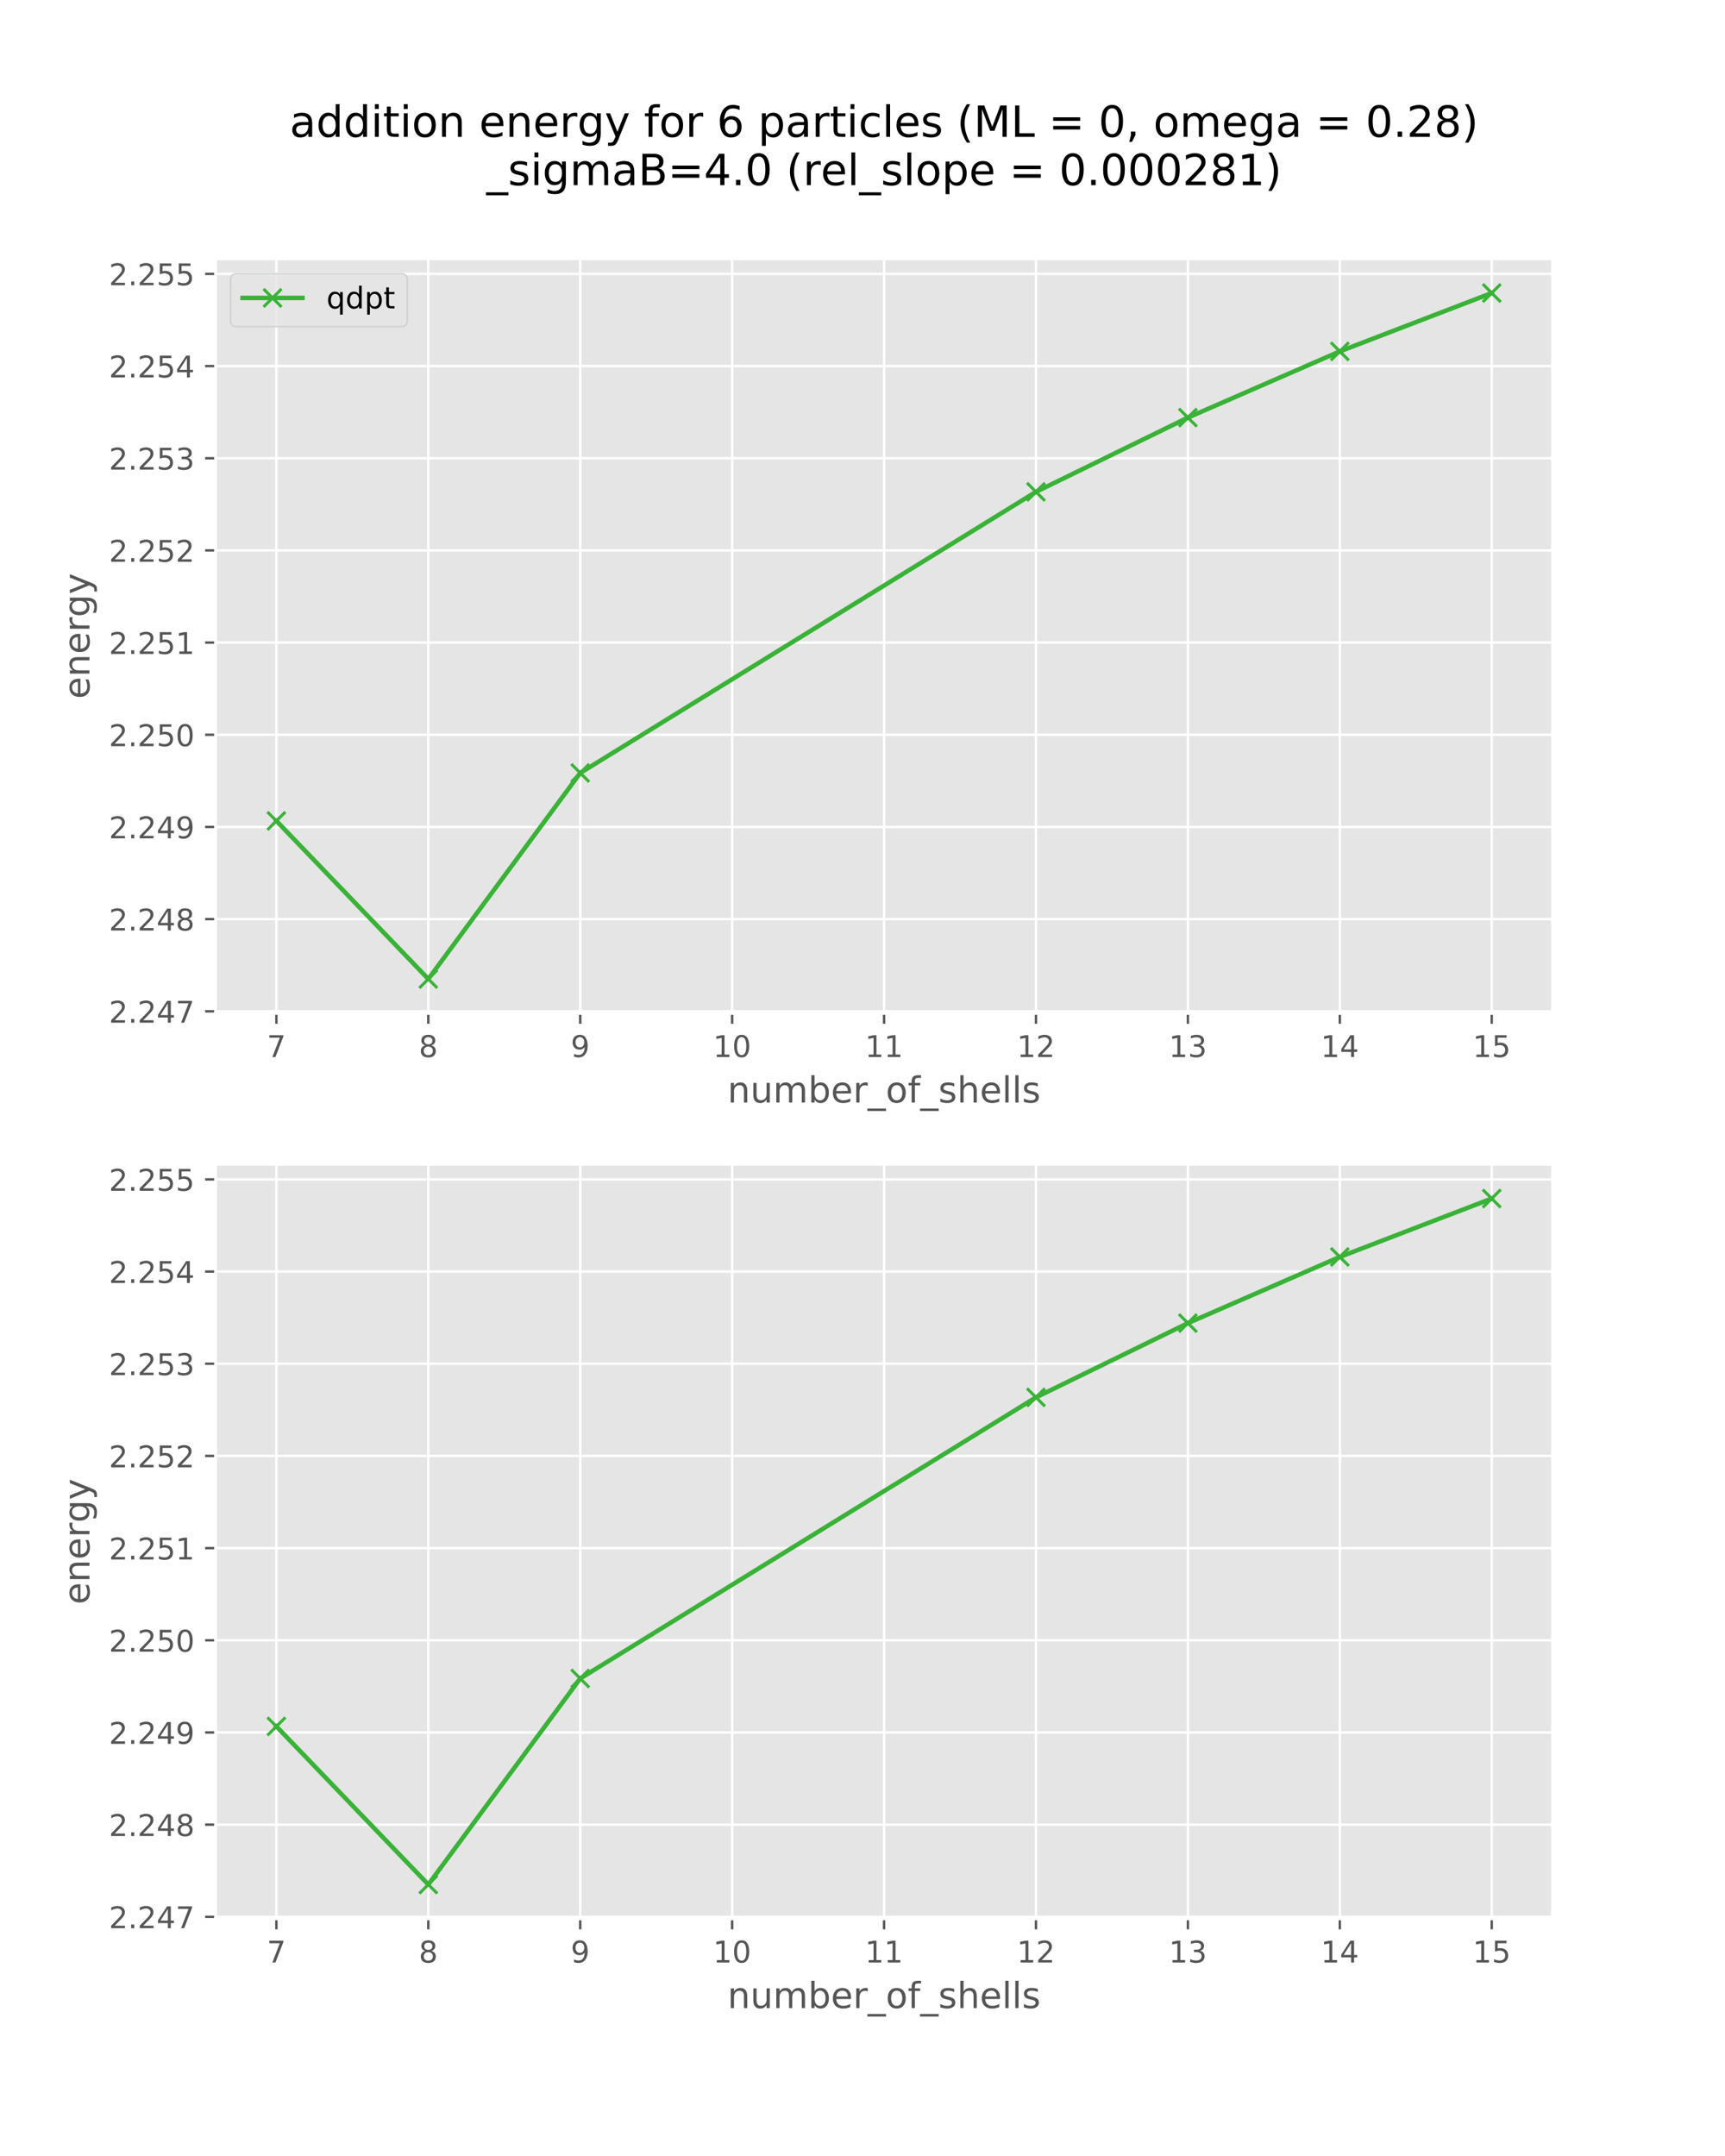 <?xml version="1.0" encoding="utf-8" standalone="no"?>
<!DOCTYPE svg PUBLIC "-//W3C//DTD SVG 1.1//EN"
  "http://www.w3.org/Graphics/SVG/1.1/DTD/svg11.dtd">
<!-- Created with matplotlib (http://matplotlib.org/) -->
<svg height="720pt" version="1.1" viewBox="0 0 576 720" width="576pt" xmlns="http://www.w3.org/2000/svg" xmlns:xlink="http://www.w3.org/1999/xlink">
 <defs>
  <style type="text/css">
*{stroke-linecap:butt;stroke-linejoin:round;}
  </style>
 </defs>
 <g id="figure_1">
  <g id="patch_1">
   <path d="M 0 720 
L 576 720 
L 576 0 
L 0 0 
z
" style="fill:#ffffff;"/>
  </g>
  <g id="axes_1">
   <g id="patch_2">
    <path d="M 72 338.4 
L 518.4 338.4 
L 518.4 86.4 
L 72 86.4 
z
" style="fill:#e5e5e5;"/>
   </g>
   <g id="matplotlib.axis_1">
    <g id="xtick_1">
     <g id="line2d_1">
      <path clip-path="url(#p7bc7ef6a7d)" d="M 92.291 338.4 
L 92.291 86.4 
" style="fill:none;stroke:#ffffff;stroke-linecap:square;stroke-width:0.8;"/>
     </g>
     <g id="line2d_2">
      <defs>
       <path d="M 0 0 
L 0 3.5 
" id="me62bcd8525" style="stroke:#555555;stroke-width:0.8;"/>
      </defs>
      <g>
       <use style="fill:#555555;stroke:#555555;stroke-width:0.8;" x="92.291" xlink:href="#me62bcd8525" y="338.4"/>
      </g>
     </g>
     <g id="text_1">
      <!-- 7 -->
      <defs>
       <path d="M 8.203 72.906 
L 55.078 72.906 
L 55.078 68.703 
L 28.609 0 
L 18.312 0 
L 43.219 64.594 
L 8.203 64.594 
z
" id="DejaVuSans-37"/>
      </defs>
      <g style="fill:#555555;" transform="translate(89.11 352.998)scale(0.1 -0.1)">
       <use xlink:href="#DejaVuSans-37"/>
      </g>
     </g>
    </g>
    <g id="xtick_2">
     <g id="line2d_3">
      <path clip-path="url(#p7bc7ef6a7d)" d="M 143.018 338.4 
L 143.018 86.4 
" style="fill:none;stroke:#ffffff;stroke-linecap:square;stroke-width:0.8;"/>
     </g>
     <g id="line2d_4">
      <g>
       <use style="fill:#555555;stroke:#555555;stroke-width:0.8;" x="143.018" xlink:href="#me62bcd8525" y="338.4"/>
      </g>
     </g>
     <g id="text_2">
      <!-- 8 -->
      <defs>
       <path d="M 31.781 34.625 
Q 24.75 34.625 20.719 30.859 
Q 16.703 27.094 16.703 20.516 
Q 16.703 13.922 20.719 10.156 
Q 24.75 6.391 31.781 6.391 
Q 38.812 6.391 42.859 10.172 
Q 46.922 13.969 46.922 20.516 
Q 46.922 27.094 42.891 30.859 
Q 38.875 34.625 31.781 34.625 
M 21.922 38.812 
Q 15.578 40.375 12.031 44.719 
Q 8.5 49.078 8.5 55.328 
Q 8.5 64.062 14.719 69.141 
Q 20.953 74.219 31.781 74.219 
Q 42.672 74.219 48.875 69.141 
Q 55.078 64.062 55.078 55.328 
Q 55.078 49.078 51.531 44.719 
Q 48 40.375 41.703 38.812 
Q 48.828 37.156 52.797 32.312 
Q 56.781 27.484 56.781 20.516 
Q 56.781 9.906 50.312 4.234 
Q 43.844 -1.422 31.781 -1.422 
Q 19.734 -1.422 13.25 4.234 
Q 6.781 9.906 6.781 20.516 
Q 6.781 27.484 10.781 32.312 
Q 14.797 37.156 21.922 38.812 
M 18.312 54.391 
Q 18.312 48.734 21.844 45.562 
Q 25.391 42.391 31.781 42.391 
Q 38.141 42.391 41.719 45.562 
Q 45.312 48.734 45.312 54.391 
Q 45.312 60.062 41.719 63.234 
Q 38.141 66.406 31.781 66.406 
Q 25.391 66.406 21.844 63.234 
Q 18.312 60.062 18.312 54.391 
" id="DejaVuSans-38"/>
      </defs>
      <g style="fill:#555555;" transform="translate(139.837 352.998)scale(0.1 -0.1)">
       <use xlink:href="#DejaVuSans-38"/>
      </g>
     </g>
    </g>
    <g id="xtick_3">
     <g id="line2d_5">
      <path clip-path="url(#p7bc7ef6a7d)" d="M 193.745 338.4 
L 193.745 86.4 
" style="fill:none;stroke:#ffffff;stroke-linecap:square;stroke-width:0.8;"/>
     </g>
     <g id="line2d_6">
      <g>
       <use style="fill:#555555;stroke:#555555;stroke-width:0.8;" x="193.745" xlink:href="#me62bcd8525" y="338.4"/>
      </g>
     </g>
     <g id="text_3">
      <!-- 9 -->
      <defs>
       <path d="M 10.984 1.516 
L 10.984 10.5 
Q 14.703 8.734 18.5 7.812 
Q 22.312 6.891 25.984 6.891 
Q 35.75 6.891 40.891 13.453 
Q 46.047 20.016 46.781 33.406 
Q 43.953 29.203 39.594 26.953 
Q 35.25 24.703 29.984 24.703 
Q 19.047 24.703 12.672 31.312 
Q 6.297 37.938 6.297 49.422 
Q 6.297 60.641 12.938 67.422 
Q 19.578 74.219 30.609 74.219 
Q 43.266 74.219 49.922 64.516 
Q 56.594 54.828 56.594 36.375 
Q 56.594 19.141 48.406 8.859 
Q 40.234 -1.422 26.422 -1.422 
Q 22.703 -1.422 18.891 -0.688 
Q 15.094 0.047 10.984 1.516 
M 30.609 32.422 
Q 37.25 32.422 41.125 36.953 
Q 45.016 41.5 45.016 49.422 
Q 45.016 57.281 41.125 61.844 
Q 37.25 66.406 30.609 66.406 
Q 23.969 66.406 20.094 61.844 
Q 16.219 57.281 16.219 49.422 
Q 16.219 41.5 20.094 36.953 
Q 23.969 32.422 30.609 32.422 
" id="DejaVuSans-39"/>
      </defs>
      <g style="fill:#555555;" transform="translate(190.564 352.998)scale(0.1 -0.1)">
       <use xlink:href="#DejaVuSans-39"/>
      </g>
     </g>
    </g>
    <g id="xtick_4">
     <g id="line2d_7">
      <path clip-path="url(#p7bc7ef6a7d)" d="M 244.473 338.4 
L 244.473 86.4 
" style="fill:none;stroke:#ffffff;stroke-linecap:square;stroke-width:0.8;"/>
     </g>
     <g id="line2d_8">
      <g>
       <use style="fill:#555555;stroke:#555555;stroke-width:0.8;" x="244.473" xlink:href="#me62bcd8525" y="338.4"/>
      </g>
     </g>
     <g id="text_4">
      <!-- 10 -->
      <defs>
       <path d="M 12.406 8.297 
L 28.516 8.297 
L 28.516 63.922 
L 10.984 60.406 
L 10.984 69.391 
L 28.422 72.906 
L 38.281 72.906 
L 38.281 8.297 
L 54.391 8.297 
L 54.391 0 
L 12.406 0 
z
" id="DejaVuSans-31"/>
       <path d="M 31.781 66.406 
Q 24.172 66.406 20.328 58.906 
Q 16.5 51.422 16.5 36.375 
Q 16.5 21.391 20.328 13.891 
Q 24.172 6.391 31.781 6.391 
Q 39.453 6.391 43.281 13.891 
Q 47.125 21.391 47.125 36.375 
Q 47.125 51.422 43.281 58.906 
Q 39.453 66.406 31.781 66.406 
M 31.781 74.219 
Q 44.047 74.219 50.516 64.516 
Q 56.984 54.828 56.984 36.375 
Q 56.984 17.969 50.516 8.266 
Q 44.047 -1.422 31.781 -1.422 
Q 19.531 -1.422 13.062 8.266 
Q 6.594 17.969 6.594 36.375 
Q 6.594 54.828 13.062 64.516 
Q 19.531 74.219 31.781 74.219 
" id="DejaVuSans-30"/>
      </defs>
      <g style="fill:#555555;" transform="translate(238.11 352.998)scale(0.1 -0.1)">
       <use xlink:href="#DejaVuSans-31"/>
       <use x="63.623" xlink:href="#DejaVuSans-30"/>
      </g>
     </g>
    </g>
    <g id="xtick_5">
     <g id="line2d_9">
      <path clip-path="url(#p7bc7ef6a7d)" d="M 295.2 338.4 
L 295.2 86.4 
" style="fill:none;stroke:#ffffff;stroke-linecap:square;stroke-width:0.8;"/>
     </g>
     <g id="line2d_10">
      <g>
       <use style="fill:#555555;stroke:#555555;stroke-width:0.8;" x="295.2" xlink:href="#me62bcd8525" y="338.4"/>
      </g>
     </g>
     <g id="text_5">
      <!-- 11 -->
      <g style="fill:#555555;" transform="translate(288.837 352.998)scale(0.1 -0.1)">
       <use xlink:href="#DejaVuSans-31"/>
       <use x="63.623" xlink:href="#DejaVuSans-31"/>
      </g>
     </g>
    </g>
    <g id="xtick_6">
     <g id="line2d_11">
      <path clip-path="url(#p7bc7ef6a7d)" d="M 345.927 338.4 
L 345.927 86.4 
" style="fill:none;stroke:#ffffff;stroke-linecap:square;stroke-width:0.8;"/>
     </g>
     <g id="line2d_12">
      <g>
       <use style="fill:#555555;stroke:#555555;stroke-width:0.8;" x="345.927" xlink:href="#me62bcd8525" y="338.4"/>
      </g>
     </g>
     <g id="text_6">
      <!-- 12 -->
      <defs>
       <path d="M 19.188 8.297 
L 53.609 8.297 
L 53.609 0 
L 7.328 0 
L 7.328 8.297 
Q 12.938 14.109 22.625 23.891 
Q 32.328 33.688 34.812 36.531 
Q 39.547 41.844 41.422 45.531 
Q 43.312 49.219 43.312 52.781 
Q 43.312 58.594 39.234 62.25 
Q 35.156 65.922 28.609 65.922 
Q 23.969 65.922 18.812 64.312 
Q 13.672 62.703 7.812 59.422 
L 7.812 69.391 
Q 13.766 71.781 18.938 73 
Q 24.125 74.219 28.422 74.219 
Q 39.75 74.219 46.484 68.547 
Q 53.219 62.891 53.219 53.422 
Q 53.219 48.922 51.531 44.891 
Q 49.859 40.875 45.406 35.406 
Q 44.188 33.984 37.641 27.219 
Q 31.109 20.453 19.188 8.297 
" id="DejaVuSans-32"/>
      </defs>
      <g style="fill:#555555;" transform="translate(339.565 352.998)scale(0.1 -0.1)">
       <use xlink:href="#DejaVuSans-31"/>
       <use x="63.623" xlink:href="#DejaVuSans-32"/>
      </g>
     </g>
    </g>
    <g id="xtick_7">
     <g id="line2d_13">
      <path clip-path="url(#p7bc7ef6a7d)" d="M 396.655 338.4 
L 396.655 86.4 
" style="fill:none;stroke:#ffffff;stroke-linecap:square;stroke-width:0.8;"/>
     </g>
     <g id="line2d_14">
      <g>
       <use style="fill:#555555;stroke:#555555;stroke-width:0.8;" x="396.655" xlink:href="#me62bcd8525" y="338.4"/>
      </g>
     </g>
     <g id="text_7">
      <!-- 13 -->
      <defs>
       <path d="M 40.578 39.312 
Q 47.656 37.797 51.625 33 
Q 55.609 28.219 55.609 21.188 
Q 55.609 10.406 48.188 4.484 
Q 40.766 -1.422 27.094 -1.422 
Q 22.516 -1.422 17.656 -0.516 
Q 12.797 0.391 7.625 2.203 
L 7.625 11.719 
Q 11.719 9.328 16.594 8.109 
Q 21.484 6.891 26.812 6.891 
Q 36.078 6.891 40.938 10.547 
Q 45.797 14.203 45.797 21.188 
Q 45.797 27.641 41.281 31.266 
Q 36.766 34.906 28.719 34.906 
L 20.219 34.906 
L 20.219 43.016 
L 29.109 43.016 
Q 36.375 43.016 40.234 45.922 
Q 44.094 48.828 44.094 54.297 
Q 44.094 59.906 40.109 62.906 
Q 36.141 65.922 28.719 65.922 
Q 24.656 65.922 20.016 65.031 
Q 15.375 64.156 9.812 62.312 
L 9.812 71.094 
Q 15.438 72.656 20.344 73.438 
Q 25.25 74.219 29.594 74.219 
Q 40.828 74.219 47.359 69.109 
Q 53.906 64.016 53.906 55.328 
Q 53.906 49.266 50.438 45.094 
Q 46.969 40.922 40.578 39.312 
" id="DejaVuSans-33"/>
      </defs>
      <g style="fill:#555555;" transform="translate(390.292 352.998)scale(0.1 -0.1)">
       <use xlink:href="#DejaVuSans-31"/>
       <use x="63.623" xlink:href="#DejaVuSans-33"/>
      </g>
     </g>
    </g>
    <g id="xtick_8">
     <g id="line2d_15">
      <path clip-path="url(#p7bc7ef6a7d)" d="M 447.382 338.4 
L 447.382 86.4 
" style="fill:none;stroke:#ffffff;stroke-linecap:square;stroke-width:0.8;"/>
     </g>
     <g id="line2d_16">
      <g>
       <use style="fill:#555555;stroke:#555555;stroke-width:0.8;" x="447.382" xlink:href="#me62bcd8525" y="338.4"/>
      </g>
     </g>
     <g id="text_8">
      <!-- 14 -->
      <defs>
       <path d="M 37.797 64.312 
L 12.891 25.391 
L 37.797 25.391 
z
M 35.203 72.906 
L 47.609 72.906 
L 47.609 25.391 
L 58.016 25.391 
L 58.016 17.188 
L 47.609 17.188 
L 47.609 0 
L 37.797 0 
L 37.797 17.188 
L 4.891 17.188 
L 4.891 26.703 
z
" id="DejaVuSans-34"/>
      </defs>
      <g style="fill:#555555;" transform="translate(441.019 352.998)scale(0.1 -0.1)">
       <use xlink:href="#DejaVuSans-31"/>
       <use x="63.623" xlink:href="#DejaVuSans-34"/>
      </g>
     </g>
    </g>
    <g id="xtick_9">
     <g id="line2d_17">
      <path clip-path="url(#p7bc7ef6a7d)" d="M 498.109 338.4 
L 498.109 86.4 
" style="fill:none;stroke:#ffffff;stroke-linecap:square;stroke-width:0.8;"/>
     </g>
     <g id="line2d_18">
      <g>
       <use style="fill:#555555;stroke:#555555;stroke-width:0.8;" x="498.109" xlink:href="#me62bcd8525" y="338.4"/>
      </g>
     </g>
     <g id="text_9">
      <!-- 15 -->
      <defs>
       <path d="M 10.797 72.906 
L 49.516 72.906 
L 49.516 64.594 
L 19.828 64.594 
L 19.828 46.734 
Q 21.969 47.469 24.109 47.828 
Q 26.266 48.188 28.422 48.188 
Q 40.625 48.188 47.75 41.5 
Q 54.891 34.812 54.891 23.391 
Q 54.891 11.625 47.562 5.094 
Q 40.234 -1.422 26.906 -1.422 
Q 22.312 -1.422 17.547 -0.641 
Q 12.797 0.141 7.719 1.703 
L 7.719 11.625 
Q 12.109 9.234 16.797 8.062 
Q 21.484 6.891 26.703 6.891 
Q 35.156 6.891 40.078 11.328 
Q 45.016 15.766 45.016 23.391 
Q 45.016 31 40.078 35.438 
Q 35.156 39.891 26.703 39.891 
Q 22.75 39.891 18.812 39.016 
Q 14.891 38.141 10.797 36.281 
z
" id="DejaVuSans-35"/>
      </defs>
      <g style="fill:#555555;" transform="translate(491.747 352.998)scale(0.1 -0.1)">
       <use xlink:href="#DejaVuSans-31"/>
       <use x="63.623" xlink:href="#DejaVuSans-35"/>
      </g>
     </g>
    </g>
    <g id="text_10">
     <!-- number_of_shells -->
     <defs>
      <path d="M 54.891 33.016 
L 54.891 0 
L 45.906 0 
L 45.906 32.719 
Q 45.906 40.484 42.875 44.328 
Q 39.844 48.188 33.797 48.188 
Q 26.516 48.188 22.312 43.547 
Q 18.109 38.922 18.109 30.906 
L 18.109 0 
L 9.078 0 
L 9.078 54.688 
L 18.109 54.688 
L 18.109 46.188 
Q 21.344 51.125 25.703 53.562 
Q 30.078 56 35.797 56 
Q 45.219 56 50.047 50.172 
Q 54.891 44.344 54.891 33.016 
" id="DejaVuSans-6e"/>
      <path d="M 8.5 21.578 
L 8.5 54.688 
L 17.484 54.688 
L 17.484 21.922 
Q 17.484 14.156 20.5 10.266 
Q 23.531 6.391 29.594 6.391 
Q 36.859 6.391 41.078 11.031 
Q 45.312 15.672 45.312 23.688 
L 45.312 54.688 
L 54.297 54.688 
L 54.297 0 
L 45.312 0 
L 45.312 8.406 
Q 42.047 3.422 37.719 1 
Q 33.406 -1.422 27.688 -1.422 
Q 18.266 -1.422 13.375 4.438 
Q 8.5 10.297 8.5 21.578 
M 31.109 56 
z
" id="DejaVuSans-75"/>
      <path d="M 52 44.188 
Q 55.375 50.25 60.062 53.125 
Q 64.75 56 71.094 56 
Q 79.641 56 84.281 50.016 
Q 88.922 44.047 88.922 33.016 
L 88.922 0 
L 79.891 0 
L 79.891 32.719 
Q 79.891 40.578 77.094 44.375 
Q 74.312 48.188 68.609 48.188 
Q 61.625 48.188 57.562 43.547 
Q 53.516 38.922 53.516 30.906 
L 53.516 0 
L 44.484 0 
L 44.484 32.719 
Q 44.484 40.625 41.703 44.406 
Q 38.922 48.188 33.109 48.188 
Q 26.219 48.188 22.156 43.531 
Q 18.109 38.875 18.109 30.906 
L 18.109 0 
L 9.078 0 
L 9.078 54.688 
L 18.109 54.688 
L 18.109 46.188 
Q 21.188 51.219 25.484 53.609 
Q 29.781 56 35.688 56 
Q 41.656 56 45.828 52.969 
Q 50 49.953 52 44.188 
" id="DejaVuSans-6d"/>
      <path d="M 48.688 27.297 
Q 48.688 37.203 44.609 42.844 
Q 40.531 48.484 33.406 48.484 
Q 26.266 48.484 22.188 42.844 
Q 18.109 37.203 18.109 27.297 
Q 18.109 17.391 22.188 11.75 
Q 26.266 6.109 33.406 6.109 
Q 40.531 6.109 44.609 11.75 
Q 48.688 17.391 48.688 27.297 
M 18.109 46.391 
Q 20.953 51.266 25.266 53.625 
Q 29.594 56 35.594 56 
Q 45.562 56 51.781 48.094 
Q 58.016 40.188 58.016 27.297 
Q 58.016 14.406 51.781 6.484 
Q 45.562 -1.422 35.594 -1.422 
Q 29.594 -1.422 25.266 0.953 
Q 20.953 3.328 18.109 8.203 
L 18.109 0 
L 9.078 0 
L 9.078 75.984 
L 18.109 75.984 
z
" id="DejaVuSans-62"/>
      <path d="M 56.203 29.594 
L 56.203 25.203 
L 14.891 25.203 
Q 15.484 15.922 20.484 11.062 
Q 25.484 6.203 34.422 6.203 
Q 39.594 6.203 44.453 7.469 
Q 49.312 8.734 54.109 11.281 
L 54.109 2.781 
Q 49.266 0.734 44.188 -0.344 
Q 39.109 -1.422 33.891 -1.422 
Q 20.797 -1.422 13.156 6.188 
Q 5.516 13.812 5.516 26.812 
Q 5.516 40.234 12.766 48.109 
Q 20.016 56 32.328 56 
Q 43.359 56 49.781 48.891 
Q 56.203 41.797 56.203 29.594 
M 47.219 32.234 
Q 47.125 39.594 43.094 43.984 
Q 39.062 48.391 32.422 48.391 
Q 24.906 48.391 20.391 44.141 
Q 15.875 39.891 15.188 32.172 
z
" id="DejaVuSans-65"/>
      <path d="M 41.109 46.297 
Q 39.594 47.172 37.812 47.578 
Q 36.031 48 33.891 48 
Q 26.266 48 22.188 43.047 
Q 18.109 38.094 18.109 28.812 
L 18.109 0 
L 9.078 0 
L 9.078 54.688 
L 18.109 54.688 
L 18.109 46.188 
Q 20.953 51.172 25.484 53.578 
Q 30.031 56 36.531 56 
Q 37.453 56 38.578 55.875 
Q 39.703 55.766 41.062 55.516 
z
" id="DejaVuSans-72"/>
      <path d="M 50.984 -16.609 
L 50.984 -23.578 
L -0.984 -23.578 
L -0.984 -16.609 
z
" id="DejaVuSans-5f"/>
      <path d="M 30.609 48.391 
Q 23.391 48.391 19.188 42.75 
Q 14.984 37.109 14.984 27.297 
Q 14.984 17.484 19.156 11.844 
Q 23.344 6.203 30.609 6.203 
Q 37.797 6.203 41.984 11.859 
Q 46.188 17.531 46.188 27.297 
Q 46.188 37.016 41.984 42.703 
Q 37.797 48.391 30.609 48.391 
M 30.609 56 
Q 42.328 56 49.016 48.375 
Q 55.719 40.766 55.719 27.297 
Q 55.719 13.875 49.016 6.219 
Q 42.328 -1.422 30.609 -1.422 
Q 18.844 -1.422 12.172 6.219 
Q 5.516 13.875 5.516 27.297 
Q 5.516 40.766 12.172 48.375 
Q 18.844 56 30.609 56 
" id="DejaVuSans-6f"/>
      <path d="M 37.109 75.984 
L 37.109 68.5 
L 28.516 68.5 
Q 23.688 68.5 21.797 66.547 
Q 19.922 64.594 19.922 59.516 
L 19.922 54.688 
L 34.719 54.688 
L 34.719 47.703 
L 19.922 47.703 
L 19.922 0 
L 10.891 0 
L 10.891 47.703 
L 2.297 47.703 
L 2.297 54.688 
L 10.891 54.688 
L 10.891 58.5 
Q 10.891 67.625 15.141 71.797 
Q 19.391 75.984 28.609 75.984 
z
" id="DejaVuSans-66"/>
      <path d="M 44.281 53.078 
L 44.281 44.578 
Q 40.484 46.531 36.375 47.5 
Q 32.281 48.484 27.875 48.484 
Q 21.188 48.484 17.844 46.438 
Q 14.5 44.391 14.5 40.281 
Q 14.5 37.156 16.891 35.375 
Q 19.281 33.594 26.516 31.984 
L 29.594 31.297 
Q 39.156 29.25 43.188 25.516 
Q 47.219 21.781 47.219 15.094 
Q 47.219 7.469 41.188 3.016 
Q 35.156 -1.422 24.609 -1.422 
Q 20.219 -1.422 15.453 -0.562 
Q 10.688 0.297 5.422 2 
L 5.422 11.281 
Q 10.406 8.688 15.234 7.391 
Q 20.062 6.109 24.812 6.109 
Q 31.156 6.109 34.562 8.281 
Q 37.984 10.453 37.984 14.406 
Q 37.984 18.062 35.516 20.016 
Q 33.062 21.969 24.703 23.781 
L 21.578 24.516 
Q 13.234 26.266 9.516 29.906 
Q 5.812 33.547 5.812 39.891 
Q 5.812 47.609 11.281 51.797 
Q 16.75 56 26.812 56 
Q 31.781 56 36.172 55.266 
Q 40.578 54.547 44.281 53.078 
" id="DejaVuSans-73"/>
      <path d="M 54.891 33.016 
L 54.891 0 
L 45.906 0 
L 45.906 32.719 
Q 45.906 40.484 42.875 44.328 
Q 39.844 48.188 33.797 48.188 
Q 26.516 48.188 22.312 43.547 
Q 18.109 38.922 18.109 30.906 
L 18.109 0 
L 9.078 0 
L 9.078 75.984 
L 18.109 75.984 
L 18.109 46.188 
Q 21.344 51.125 25.703 53.562 
Q 30.078 56 35.797 56 
Q 45.219 56 50.047 50.172 
Q 54.891 44.344 54.891 33.016 
" id="DejaVuSans-68"/>
      <path d="M 9.422 75.984 
L 18.406 75.984 
L 18.406 0 
L 9.422 0 
z
" id="DejaVuSans-6c"/>
     </defs>
     <g style="fill:#555555;" transform="translate(242.92 368.196)scale(0.12 -0.12)">
      <use xlink:href="#DejaVuSans-6e"/>
      <use x="63.379" xlink:href="#DejaVuSans-75"/>
      <use x="126.758" xlink:href="#DejaVuSans-6d"/>
      <use x="224.17" xlink:href="#DejaVuSans-62"/>
      <use x="287.646" xlink:href="#DejaVuSans-65"/>
      <use x="349.17" xlink:href="#DejaVuSans-72"/>
      <use x="390.283" xlink:href="#DejaVuSans-5f"/>
      <use x="440.283" xlink:href="#DejaVuSans-6f"/>
      <use x="501.465" xlink:href="#DejaVuSans-66"/>
      <use x="536.67" xlink:href="#DejaVuSans-5f"/>
      <use x="586.67" xlink:href="#DejaVuSans-73"/>
      <use x="638.77" xlink:href="#DejaVuSans-68"/>
      <use x="702.148" xlink:href="#DejaVuSans-65"/>
      <use x="763.672" xlink:href="#DejaVuSans-6c"/>
      <use x="791.455" xlink:href="#DejaVuSans-6c"/>
      <use x="819.238" xlink:href="#DejaVuSans-73"/>
     </g>
    </g>
   </g>
   <g id="matplotlib.axis_2">
    <g id="ytick_1">
     <g id="line2d_19">
      <path clip-path="url(#p7bc7ef6a7d)" d="M 72 337.729 
L 518.4 337.729 
" style="fill:none;stroke:#ffffff;stroke-linecap:square;stroke-width:0.8;"/>
     </g>
     <g id="line2d_20">
      <defs>
       <path d="M 0 0 
L -3.5 0 
" id="m0dbd7f223a" style="stroke:#555555;stroke-width:0.8;"/>
      </defs>
      <g>
       <use style="fill:#555555;stroke:#555555;stroke-width:0.8;" x="72" xlink:href="#m0dbd7f223a" y="337.729"/>
      </g>
     </g>
     <g id="text_11">
      <!-- 2.247 -->
      <defs>
       <path d="M 10.688 12.406 
L 21 12.406 
L 21 0 
L 10.688 0 
z
" id="DejaVuSans-2e"/>
      </defs>
      <g style="fill:#555555;" transform="translate(36.372 341.528)scale(0.1 -0.1)">
       <use xlink:href="#DejaVuSans-32"/>
       <use x="63.623" xlink:href="#DejaVuSans-2e"/>
       <use x="95.41" xlink:href="#DejaVuSans-32"/>
       <use x="159.033" xlink:href="#DejaVuSans-34"/>
       <use x="222.656" xlink:href="#DejaVuSans-37"/>
      </g>
     </g>
    </g>
    <g id="ytick_2">
     <g id="line2d_21">
      <path clip-path="url(#p7bc7ef6a7d)" d="M 72 306.946 
L 518.4 306.946 
" style="fill:none;stroke:#ffffff;stroke-linecap:square;stroke-width:0.8;"/>
     </g>
     <g id="line2d_22">
      <g>
       <use style="fill:#555555;stroke:#555555;stroke-width:0.8;" x="72" xlink:href="#m0dbd7f223a" y="306.946"/>
      </g>
     </g>
     <g id="text_12">
      <!-- 2.248 -->
      <g style="fill:#555555;" transform="translate(36.372 310.745)scale(0.1 -0.1)">
       <use xlink:href="#DejaVuSans-32"/>
       <use x="63.623" xlink:href="#DejaVuSans-2e"/>
       <use x="95.41" xlink:href="#DejaVuSans-32"/>
       <use x="159.033" xlink:href="#DejaVuSans-34"/>
       <use x="222.656" xlink:href="#DejaVuSans-38"/>
      </g>
     </g>
    </g>
    <g id="ytick_3">
     <g id="line2d_23">
      <path clip-path="url(#p7bc7ef6a7d)" d="M 72 276.163 
L 518.4 276.163 
" style="fill:none;stroke:#ffffff;stroke-linecap:square;stroke-width:0.8;"/>
     </g>
     <g id="line2d_24">
      <g>
       <use style="fill:#555555;stroke:#555555;stroke-width:0.8;" x="72" xlink:href="#m0dbd7f223a" y="276.163"/>
      </g>
     </g>
     <g id="text_13">
      <!-- 2.249 -->
      <g style="fill:#555555;" transform="translate(36.372 279.962)scale(0.1 -0.1)">
       <use xlink:href="#DejaVuSans-32"/>
       <use x="63.623" xlink:href="#DejaVuSans-2e"/>
       <use x="95.41" xlink:href="#DejaVuSans-32"/>
       <use x="159.033" xlink:href="#DejaVuSans-34"/>
       <use x="222.656" xlink:href="#DejaVuSans-39"/>
      </g>
     </g>
    </g>
    <g id="ytick_4">
     <g id="line2d_25">
      <path clip-path="url(#p7bc7ef6a7d)" d="M 72 245.379 
L 518.4 245.379 
" style="fill:none;stroke:#ffffff;stroke-linecap:square;stroke-width:0.8;"/>
     </g>
     <g id="line2d_26">
      <g>
       <use style="fill:#555555;stroke:#555555;stroke-width:0.8;" x="72" xlink:href="#m0dbd7f223a" y="245.379"/>
      </g>
     </g>
     <g id="text_14">
      <!-- 2.250 -->
      <g style="fill:#555555;" transform="translate(36.372 249.179)scale(0.1 -0.1)">
       <use xlink:href="#DejaVuSans-32"/>
       <use x="63.623" xlink:href="#DejaVuSans-2e"/>
       <use x="95.41" xlink:href="#DejaVuSans-32"/>
       <use x="159.033" xlink:href="#DejaVuSans-35"/>
       <use x="222.656" xlink:href="#DejaVuSans-30"/>
      </g>
     </g>
    </g>
    <g id="ytick_5">
     <g id="line2d_27">
      <path clip-path="url(#p7bc7ef6a7d)" d="M 72 214.596 
L 518.4 214.596 
" style="fill:none;stroke:#ffffff;stroke-linecap:square;stroke-width:0.8;"/>
     </g>
     <g id="line2d_28">
      <g>
       <use style="fill:#555555;stroke:#555555;stroke-width:0.8;" x="72" xlink:href="#m0dbd7f223a" y="214.596"/>
      </g>
     </g>
     <g id="text_15">
      <!-- 2.251 -->
      <g style="fill:#555555;" transform="translate(36.372 218.395)scale(0.1 -0.1)">
       <use xlink:href="#DejaVuSans-32"/>
       <use x="63.623" xlink:href="#DejaVuSans-2e"/>
       <use x="95.41" xlink:href="#DejaVuSans-32"/>
       <use x="159.033" xlink:href="#DejaVuSans-35"/>
       <use x="222.656" xlink:href="#DejaVuSans-31"/>
      </g>
     </g>
    </g>
    <g id="ytick_6">
     <g id="line2d_29">
      <path clip-path="url(#p7bc7ef6a7d)" d="M 72 183.813 
L 518.4 183.813 
" style="fill:none;stroke:#ffffff;stroke-linecap:square;stroke-width:0.8;"/>
     </g>
     <g id="line2d_30">
      <g>
       <use style="fill:#555555;stroke:#555555;stroke-width:0.8;" x="72" xlink:href="#m0dbd7f223a" y="183.813"/>
      </g>
     </g>
     <g id="text_16">
      <!-- 2.252 -->
      <g style="fill:#555555;" transform="translate(36.372 187.612)scale(0.1 -0.1)">
       <use xlink:href="#DejaVuSans-32"/>
       <use x="63.623" xlink:href="#DejaVuSans-2e"/>
       <use x="95.41" xlink:href="#DejaVuSans-32"/>
       <use x="159.033" xlink:href="#DejaVuSans-35"/>
       <use x="222.656" xlink:href="#DejaVuSans-32"/>
      </g>
     </g>
    </g>
    <g id="ytick_7">
     <g id="line2d_31">
      <path clip-path="url(#p7bc7ef6a7d)" d="M 72 153.03 
L 518.4 153.03 
" style="fill:none;stroke:#ffffff;stroke-linecap:square;stroke-width:0.8;"/>
     </g>
     <g id="line2d_32">
      <g>
       <use style="fill:#555555;stroke:#555555;stroke-width:0.8;" x="72" xlink:href="#m0dbd7f223a" y="153.03"/>
      </g>
     </g>
     <g id="text_17">
      <!-- 2.253 -->
      <g style="fill:#555555;" transform="translate(36.372 156.829)scale(0.1 -0.1)">
       <use xlink:href="#DejaVuSans-32"/>
       <use x="63.623" xlink:href="#DejaVuSans-2e"/>
       <use x="95.41" xlink:href="#DejaVuSans-32"/>
       <use x="159.033" xlink:href="#DejaVuSans-35"/>
       <use x="222.656" xlink:href="#DejaVuSans-33"/>
      </g>
     </g>
    </g>
    <g id="ytick_8">
     <g id="line2d_33">
      <path clip-path="url(#p7bc7ef6a7d)" d="M 72 122.247 
L 518.4 122.247 
" style="fill:none;stroke:#ffffff;stroke-linecap:square;stroke-width:0.8;"/>
     </g>
     <g id="line2d_34">
      <g>
       <use style="fill:#555555;stroke:#555555;stroke-width:0.8;" x="72" xlink:href="#m0dbd7f223a" y="122.247"/>
      </g>
     </g>
     <g id="text_18">
      <!-- 2.254 -->
      <g style="fill:#555555;" transform="translate(36.372 126.046)scale(0.1 -0.1)">
       <use xlink:href="#DejaVuSans-32"/>
       <use x="63.623" xlink:href="#DejaVuSans-2e"/>
       <use x="95.41" xlink:href="#DejaVuSans-32"/>
       <use x="159.033" xlink:href="#DejaVuSans-35"/>
       <use x="222.656" xlink:href="#DejaVuSans-34"/>
      </g>
     </g>
    </g>
    <g id="ytick_9">
     <g id="line2d_35">
      <path clip-path="url(#p7bc7ef6a7d)" d="M 72 91.464 
L 518.4 91.464 
" style="fill:none;stroke:#ffffff;stroke-linecap:square;stroke-width:0.8;"/>
     </g>
     <g id="line2d_36">
      <g>
       <use style="fill:#555555;stroke:#555555;stroke-width:0.8;" x="72" xlink:href="#m0dbd7f223a" y="91.464"/>
      </g>
     </g>
     <g id="text_19">
      <!-- 2.255 -->
      <g style="fill:#555555;" transform="translate(36.372 95.263)scale(0.1 -0.1)">
       <use xlink:href="#DejaVuSans-32"/>
       <use x="63.623" xlink:href="#DejaVuSans-2e"/>
       <use x="95.41" xlink:href="#DejaVuSans-32"/>
       <use x="159.033" xlink:href="#DejaVuSans-35"/>
       <use x="222.656" xlink:href="#DejaVuSans-35"/>
      </g>
     </g>
    </g>
    <g id="text_20">
     <!-- energy -->
     <defs>
      <path d="M 45.406 27.984 
Q 45.406 37.75 41.375 43.109 
Q 37.359 48.484 30.078 48.484 
Q 22.859 48.484 18.828 43.109 
Q 14.797 37.75 14.797 27.984 
Q 14.797 18.266 18.828 12.891 
Q 22.859 7.516 30.078 7.516 
Q 37.359 7.516 41.375 12.891 
Q 45.406 18.266 45.406 27.984 
M 54.391 6.781 
Q 54.391 -7.172 48.188 -13.984 
Q 42 -20.797 29.203 -20.797 
Q 24.469 -20.797 20.266 -20.094 
Q 16.062 -19.391 12.109 -17.922 
L 12.109 -9.188 
Q 16.062 -11.328 19.922 -12.344 
Q 23.781 -13.375 27.781 -13.375 
Q 36.625 -13.375 41.016 -8.766 
Q 45.406 -4.156 45.406 5.172 
L 45.406 9.625 
Q 42.625 4.781 38.281 2.391 
Q 33.938 0 27.875 0 
Q 17.828 0 11.672 7.656 
Q 5.516 15.328 5.516 27.984 
Q 5.516 40.672 11.672 48.328 
Q 17.828 56 27.875 56 
Q 33.938 56 38.281 53.609 
Q 42.625 51.219 45.406 46.391 
L 45.406 54.688 
L 54.391 54.688 
z
" id="DejaVuSans-67"/>
      <path d="M 32.172 -5.078 
Q 28.375 -14.844 24.75 -17.812 
Q 21.141 -20.797 15.094 -20.797 
L 7.906 -20.797 
L 7.906 -13.281 
L 13.188 -13.281 
Q 16.891 -13.281 18.938 -11.516 
Q 21 -9.766 23.484 -3.219 
L 25.094 0.875 
L 2.984 54.688 
L 12.5 54.688 
L 29.594 11.922 
L 46.688 54.688 
L 56.203 54.688 
z
" id="DejaVuSans-79"/>
     </defs>
     <g style="fill:#555555;" transform="translate(29.876 233.412)rotate(-90)scale(0.12 -0.12)">
      <use xlink:href="#DejaVuSans-65"/>
      <use x="61.523" xlink:href="#DejaVuSans-6e"/>
      <use x="124.902" xlink:href="#DejaVuSans-65"/>
      <use x="186.426" xlink:href="#DejaVuSans-72"/>
      <use x="227.523" xlink:href="#DejaVuSans-67"/>
      <use x="291" xlink:href="#DejaVuSans-79"/>
     </g>
    </g>
   </g>
   <g id="line2d_37">
    <path clip-path="url(#p7bc7ef6a7d)" d="M 92.291 274.14 
L 143.018 326.945 
L 193.745 258.131 
L 345.927 164.255 
L 396.655 139.458 
L 447.382 117.349 
L 498.109 97.855 
" style="fill:none;stroke:#39b237;stroke-linecap:square;stroke-width:1.5;"/>
    <defs>
     <path d="M -3 3 
L 3 -3 
M -3 -3 
L 3 3 
" id="mdb8e65e694" style="stroke:#39b237;"/>
    </defs>
    <g clip-path="url(#p7bc7ef6a7d)">
     <use style="fill:#39b237;stroke:#39b237;" x="92.291" xlink:href="#mdb8e65e694" y="274.14"/>
     <use style="fill:#39b237;stroke:#39b237;" x="143.018" xlink:href="#mdb8e65e694" y="326.945"/>
     <use style="fill:#39b237;stroke:#39b237;" x="193.745" xlink:href="#mdb8e65e694" y="258.131"/>
     <use style="fill:#39b237;stroke:#39b237;" x="345.927" xlink:href="#mdb8e65e694" y="164.255"/>
     <use style="fill:#39b237;stroke:#39b237;" x="396.655" xlink:href="#mdb8e65e694" y="139.458"/>
     <use style="fill:#39b237;stroke:#39b237;" x="447.382" xlink:href="#mdb8e65e694" y="117.349"/>
     <use style="fill:#39b237;stroke:#39b237;" x="498.109" xlink:href="#mdb8e65e694" y="97.855"/>
    </g>
   </g>
   <g id="patch_3">
    <path d="M 72 338.4 
L 72 86.4 
" style="fill:none;stroke:#ffffff;stroke-linecap:square;stroke-linejoin:miter;"/>
   </g>
   <g id="patch_4">
    <path d="M 518.4 338.4 
L 518.4 86.4 
" style="fill:none;stroke:#ffffff;stroke-linecap:square;stroke-linejoin:miter;"/>
   </g>
   <g id="patch_5">
    <path d="M 72 338.4 
L 518.4 338.4 
" style="fill:none;stroke:#ffffff;stroke-linecap:square;stroke-linejoin:miter;"/>
   </g>
   <g id="patch_6">
    <path d="M 72 86.4 
L 518.4 86.4 
" style="fill:none;stroke:#ffffff;stroke-linecap:square;stroke-linejoin:miter;"/>
   </g>
   <g id="text_21">
    <!-- addition energy for 6 particles (ML = 0, omega = 0.28) -->
    <defs>
     <path d="M 34.281 27.484 
Q 23.391 27.484 19.188 25 
Q 14.984 22.516 14.984 16.5 
Q 14.984 11.719 18.141 8.906 
Q 21.297 6.109 26.703 6.109 
Q 34.188 6.109 38.703 11.406 
Q 43.219 16.703 43.219 25.484 
L 43.219 27.484 
z
M 52.203 31.203 
L 52.203 0 
L 43.219 0 
L 43.219 8.297 
Q 40.141 3.328 35.547 0.953 
Q 30.953 -1.422 24.312 -1.422 
Q 15.922 -1.422 10.953 3.297 
Q 6 8.016 6 15.922 
Q 6 25.141 12.172 29.828 
Q 18.359 34.516 30.609 34.516 
L 43.219 34.516 
L 43.219 35.406 
Q 43.219 41.609 39.141 45 
Q 35.062 48.391 27.688 48.391 
Q 23 48.391 18.547 47.266 
Q 14.109 46.141 10.016 43.891 
L 10.016 52.203 
Q 14.938 54.109 19.578 55.047 
Q 24.219 56 28.609 56 
Q 40.484 56 46.344 49.844 
Q 52.203 43.703 52.203 31.203 
" id="DejaVuSans-61"/>
     <path d="M 45.406 46.391 
L 45.406 75.984 
L 54.391 75.984 
L 54.391 0 
L 45.406 0 
L 45.406 8.203 
Q 42.578 3.328 38.25 0.953 
Q 33.938 -1.422 27.875 -1.422 
Q 17.969 -1.422 11.734 6.484 
Q 5.516 14.406 5.516 27.297 
Q 5.516 40.188 11.734 48.094 
Q 17.969 56 27.875 56 
Q 33.938 56 38.25 53.625 
Q 42.578 51.266 45.406 46.391 
M 14.797 27.297 
Q 14.797 17.391 18.875 11.75 
Q 22.953 6.109 30.078 6.109 
Q 37.203 6.109 41.297 11.75 
Q 45.406 17.391 45.406 27.297 
Q 45.406 37.203 41.297 42.844 
Q 37.203 48.484 30.078 48.484 
Q 22.953 48.484 18.875 42.844 
Q 14.797 37.203 14.797 27.297 
" id="DejaVuSans-64"/>
     <path d="M 9.422 54.688 
L 18.406 54.688 
L 18.406 0 
L 9.422 0 
z
M 9.422 75.984 
L 18.406 75.984 
L 18.406 64.594 
L 9.422 64.594 
z
" id="DejaVuSans-69"/>
     <path d="M 18.312 70.219 
L 18.312 54.688 
L 36.812 54.688 
L 36.812 47.703 
L 18.312 47.703 
L 18.312 18.016 
Q 18.312 11.328 20.141 9.422 
Q 21.969 7.516 27.594 7.516 
L 36.812 7.516 
L 36.812 0 
L 27.594 0 
Q 17.188 0 13.234 3.875 
Q 9.281 7.766 9.281 18.016 
L 9.281 47.703 
L 2.688 47.703 
L 2.688 54.688 
L 9.281 54.688 
L 9.281 70.219 
z
" id="DejaVuSans-74"/>
     <path id="DejaVuSans-20"/>
     <path d="M 33.016 40.375 
Q 26.375 40.375 22.484 35.828 
Q 18.609 31.297 18.609 23.391 
Q 18.609 15.531 22.484 10.953 
Q 26.375 6.391 33.016 6.391 
Q 39.656 6.391 43.531 10.953 
Q 47.406 15.531 47.406 23.391 
Q 47.406 31.297 43.531 35.828 
Q 39.656 40.375 33.016 40.375 
M 52.594 71.297 
L 52.594 62.312 
Q 48.875 64.062 45.094 64.984 
Q 41.312 65.922 37.594 65.922 
Q 27.828 65.922 22.672 59.328 
Q 17.531 52.734 16.797 39.406 
Q 19.672 43.656 24.016 45.922 
Q 28.375 48.188 33.594 48.188 
Q 44.578 48.188 50.953 41.516 
Q 57.328 34.859 57.328 23.391 
Q 57.328 12.156 50.688 5.359 
Q 44.047 -1.422 33.016 -1.422 
Q 20.359 -1.422 13.672 8.266 
Q 6.984 17.969 6.984 36.375 
Q 6.984 53.656 15.188 63.938 
Q 23.391 74.219 37.203 74.219 
Q 40.922 74.219 44.703 73.484 
Q 48.484 72.75 52.594 71.297 
" id="DejaVuSans-36"/>
     <path d="M 18.109 8.203 
L 18.109 -20.797 
L 9.078 -20.797 
L 9.078 54.688 
L 18.109 54.688 
L 18.109 46.391 
Q 20.953 51.266 25.266 53.625 
Q 29.594 56 35.594 56 
Q 45.562 56 51.781 48.094 
Q 58.016 40.188 58.016 27.297 
Q 58.016 14.406 51.781 6.484 
Q 45.562 -1.422 35.594 -1.422 
Q 29.594 -1.422 25.266 0.953 
Q 20.953 3.328 18.109 8.203 
M 48.688 27.297 
Q 48.688 37.203 44.609 42.844 
Q 40.531 48.484 33.406 48.484 
Q 26.266 48.484 22.188 42.844 
Q 18.109 37.203 18.109 27.297 
Q 18.109 17.391 22.188 11.75 
Q 26.266 6.109 33.406 6.109 
Q 40.531 6.109 44.609 11.75 
Q 48.688 17.391 48.688 27.297 
" id="DejaVuSans-70"/>
     <path d="M 48.781 52.594 
L 48.781 44.188 
Q 44.969 46.297 41.141 47.344 
Q 37.312 48.391 33.406 48.391 
Q 24.656 48.391 19.812 42.844 
Q 14.984 37.312 14.984 27.297 
Q 14.984 17.281 19.812 11.734 
Q 24.656 6.203 33.406 6.203 
Q 37.312 6.203 41.141 7.25 
Q 44.969 8.297 48.781 10.406 
L 48.781 2.094 
Q 45.016 0.344 40.984 -0.531 
Q 36.969 -1.422 32.422 -1.422 
Q 20.062 -1.422 12.781 6.344 
Q 5.516 14.109 5.516 27.297 
Q 5.516 40.672 12.859 48.328 
Q 20.219 56 33.016 56 
Q 37.156 56 41.109 55.141 
Q 45.062 54.297 48.781 52.594 
" id="DejaVuSans-63"/>
     <path d="M 31 75.875 
Q 24.469 64.656 21.281 53.656 
Q 18.109 42.672 18.109 31.391 
Q 18.109 20.125 21.312 9.062 
Q 24.516 -2 31 -13.188 
L 23.188 -13.188 
Q 15.875 -1.703 12.234 9.375 
Q 8.594 20.453 8.594 31.391 
Q 8.594 42.281 12.203 53.312 
Q 15.828 64.359 23.188 75.875 
z
" id="DejaVuSans-28"/>
     <path d="M 9.812 72.906 
L 24.516 72.906 
L 43.109 23.297 
L 61.812 72.906 
L 76.516 72.906 
L 76.516 0 
L 66.891 0 
L 66.891 64.016 
L 48.094 14.016 
L 38.188 14.016 
L 19.391 64.016 
L 19.391 0 
L 9.812 0 
z
" id="DejaVuSans-4d"/>
     <path d="M 9.812 72.906 
L 19.672 72.906 
L 19.672 8.297 
L 55.172 8.297 
L 55.172 0 
L 9.812 0 
z
" id="DejaVuSans-4c"/>
     <path d="M 10.594 45.406 
L 73.188 45.406 
L 73.188 37.203 
L 10.594 37.203 
z
M 10.594 25.484 
L 73.188 25.484 
L 73.188 17.188 
L 10.594 17.188 
z
" id="DejaVuSans-3d"/>
     <path d="M 11.719 12.406 
L 22.016 12.406 
L 22.016 4 
L 14.016 -11.625 
L 7.719 -11.625 
L 11.719 4 
z
" id="DejaVuSans-2c"/>
     <path d="M 8.016 75.875 
L 15.828 75.875 
Q 23.141 64.359 26.781 53.312 
Q 30.422 42.281 30.422 31.391 
Q 30.422 20.453 26.781 9.375 
Q 23.141 -1.703 15.828 -13.188 
L 8.016 -13.188 
Q 14.5 -2 17.703 9.062 
Q 20.906 20.125 20.906 31.391 
Q 20.906 42.672 17.703 53.656 
Q 14.5 64.656 8.016 75.875 
" id="DejaVuSans-29"/>
    </defs>
    <g transform="translate(96.729 45.715)scale(0.144 -0.144)">
     <use xlink:href="#DejaVuSans-61"/>
     <use x="61.279" xlink:href="#DejaVuSans-64"/>
     <use x="124.756" xlink:href="#DejaVuSans-64"/>
     <use x="188.232" xlink:href="#DejaVuSans-69"/>
     <use x="216.016" xlink:href="#DejaVuSans-74"/>
     <use x="255.225" xlink:href="#DejaVuSans-69"/>
     <use x="283.008" xlink:href="#DejaVuSans-6f"/>
     <use x="344.189" xlink:href="#DejaVuSans-6e"/>
     <use x="407.568" xlink:href="#DejaVuSans-20"/>
     <use x="439.355" xlink:href="#DejaVuSans-65"/>
     <use x="500.879" xlink:href="#DejaVuSans-6e"/>
     <use x="564.258" xlink:href="#DejaVuSans-65"/>
     <use x="625.781" xlink:href="#DejaVuSans-72"/>
     <use x="666.879" xlink:href="#DejaVuSans-67"/>
     <use x="730.355" xlink:href="#DejaVuSans-79"/>
     <use x="789.535" xlink:href="#DejaVuSans-20"/>
     <use x="821.322" xlink:href="#DejaVuSans-66"/>
     <use x="856.527" xlink:href="#DejaVuSans-6f"/>
     <use x="917.709" xlink:href="#DejaVuSans-72"/>
     <use x="958.822" xlink:href="#DejaVuSans-20"/>
     <use x="990.609" xlink:href="#DejaVuSans-36"/>
     <use x="1054.232" xlink:href="#DejaVuSans-20"/>
     <use x="1086.02" xlink:href="#DejaVuSans-70"/>
     <use x="1149.496" xlink:href="#DejaVuSans-61"/>
     <use x="1210.775" xlink:href="#DejaVuSans-72"/>
     <use x="1251.889" xlink:href="#DejaVuSans-74"/>
     <use x="1291.098" xlink:href="#DejaVuSans-69"/>
     <use x="1318.881" xlink:href="#DejaVuSans-63"/>
     <use x="1373.861" xlink:href="#DejaVuSans-6c"/>
     <use x="1401.645" xlink:href="#DejaVuSans-65"/>
     <use x="1463.168" xlink:href="#DejaVuSans-73"/>
     <use x="1515.268" xlink:href="#DejaVuSans-20"/>
     <use x="1547.055" xlink:href="#DejaVuSans-28"/>
     <use x="1586.068" xlink:href="#DejaVuSans-4d"/>
     <use x="1672.348" xlink:href="#DejaVuSans-4c"/>
     <use x="1728.061" xlink:href="#DejaVuSans-20"/>
     <use x="1759.848" xlink:href="#DejaVuSans-3d"/>
     <use x="1843.637" xlink:href="#DejaVuSans-20"/>
     <use x="1875.424" xlink:href="#DejaVuSans-30"/>
     <use x="1939.047" xlink:href="#DejaVuSans-2c"/>
     <use x="1970.834" xlink:href="#DejaVuSans-20"/>
     <use x="2002.621" xlink:href="#DejaVuSans-6f"/>
     <use x="2063.803" xlink:href="#DejaVuSans-6d"/>
     <use x="2161.215" xlink:href="#DejaVuSans-65"/>
     <use x="2222.738" xlink:href="#DejaVuSans-67"/>
     <use x="2286.215" xlink:href="#DejaVuSans-61"/>
     <use x="2347.494" xlink:href="#DejaVuSans-20"/>
     <use x="2379.281" xlink:href="#DejaVuSans-3d"/>
     <use x="2463.07" xlink:href="#DejaVuSans-20"/>
     <use x="2494.857" xlink:href="#DejaVuSans-30"/>
     <use x="2558.48" xlink:href="#DejaVuSans-2e"/>
     <use x="2590.268" xlink:href="#DejaVuSans-32"/>
     <use x="2653.891" xlink:href="#DejaVuSans-38"/>
     <use x="2717.514" xlink:href="#DejaVuSans-29"/>
    </g>
    <!-- _sigmaB=4.0 (rel_slope = 0.000281) -->
    <defs>
     <path d="M 19.672 34.812 
L 19.672 8.109 
L 35.5 8.109 
Q 43.453 8.109 47.281 11.406 
Q 51.125 14.703 51.125 21.484 
Q 51.125 28.328 47.281 31.562 
Q 43.453 34.812 35.5 34.812 
z
M 19.672 64.797 
L 19.672 42.828 
L 34.281 42.828 
Q 41.5 42.828 45.031 45.531 
Q 48.578 48.25 48.578 53.812 
Q 48.578 59.328 45.031 62.062 
Q 41.5 64.797 34.281 64.797 
z
M 9.812 72.906 
L 35.016 72.906 
Q 46.297 72.906 52.391 68.219 
Q 58.5 63.531 58.5 54.891 
Q 58.5 48.188 55.375 44.234 
Q 52.25 40.281 46.188 39.312 
Q 53.469 37.75 57.5 32.781 
Q 61.531 27.828 61.531 20.406 
Q 61.531 10.641 54.891 5.312 
Q 48.25 0 35.984 0 
L 9.812 0 
z
" id="DejaVuSans-42"/>
    </defs>
    <g transform="translate(162.412 61.84)scale(0.144 -0.144)">
     <use xlink:href="#DejaVuSans-5f"/>
     <use x="50" xlink:href="#DejaVuSans-73"/>
     <use x="102.1" xlink:href="#DejaVuSans-69"/>
     <use x="129.883" xlink:href="#DejaVuSans-67"/>
     <use x="193.359" xlink:href="#DejaVuSans-6d"/>
     <use x="290.771" xlink:href="#DejaVuSans-61"/>
     <use x="352.051" xlink:href="#DejaVuSans-42"/>
     <use x="420.654" xlink:href="#DejaVuSans-3d"/>
     <use x="504.443" xlink:href="#DejaVuSans-34"/>
     <use x="568.066" xlink:href="#DejaVuSans-2e"/>
     <use x="599.854" xlink:href="#DejaVuSans-30"/>
     <use x="663.477" xlink:href="#DejaVuSans-20"/>
     <use x="695.264" xlink:href="#DejaVuSans-28"/>
     <use x="734.277" xlink:href="#DejaVuSans-72"/>
     <use x="775.359" xlink:href="#DejaVuSans-65"/>
     <use x="836.883" xlink:href="#DejaVuSans-6c"/>
     <use x="864.666" xlink:href="#DejaVuSans-5f"/>
     <use x="914.666" xlink:href="#DejaVuSans-73"/>
     <use x="966.766" xlink:href="#DejaVuSans-6c"/>
     <use x="994.549" xlink:href="#DejaVuSans-6f"/>
     <use x="1055.73" xlink:href="#DejaVuSans-70"/>
     <use x="1119.207" xlink:href="#DejaVuSans-65"/>
     <use x="1180.73" xlink:href="#DejaVuSans-20"/>
     <use x="1212.518" xlink:href="#DejaVuSans-3d"/>
     <use x="1296.307" xlink:href="#DejaVuSans-20"/>
     <use x="1328.094" xlink:href="#DejaVuSans-30"/>
     <use x="1391.717" xlink:href="#DejaVuSans-2e"/>
     <use x="1423.504" xlink:href="#DejaVuSans-30"/>
     <use x="1487.127" xlink:href="#DejaVuSans-30"/>
     <use x="1550.75" xlink:href="#DejaVuSans-30"/>
     <use x="1614.373" xlink:href="#DejaVuSans-32"/>
     <use x="1677.996" xlink:href="#DejaVuSans-38"/>
     <use x="1741.619" xlink:href="#DejaVuSans-31"/>
     <use x="1805.242" xlink:href="#DejaVuSans-29"/>
    </g>
   </g>
   <g id="legend_1">
    <g id="patch_7">
     <path d="M 79 109.078 
L 133.966 109.078 
Q 135.966 109.078 135.966 107.078 
L 135.966 93.4 
Q 135.966 91.4 133.966 91.4 
L 79 91.4 
Q 77 91.4 77 93.4 
L 77 107.078 
Q 77 109.078 79 109.078 
z
" style="fill:#e5e5e5;opacity:0.8;stroke:#cccccc;stroke-linejoin:miter;stroke-width:0.5;"/>
    </g>
    <g id="line2d_38">
     <path d="M 81 99.498 
L 101 99.498 
" style="fill:none;stroke:#39b237;stroke-linecap:square;stroke-width:1.5;"/>
    </g>
    <g id="line2d_39">
     <g>
      <use style="fill:#39b237;stroke:#39b237;" x="91" xlink:href="#mdb8e65e694" y="99.498"/>
     </g>
    </g>
    <g id="text_22">
     <!-- qdpt -->
     <defs>
      <path d="M 14.797 27.297 
Q 14.797 17.391 18.875 11.75 
Q 22.953 6.109 30.078 6.109 
Q 37.203 6.109 41.297 11.75 
Q 45.406 17.391 45.406 27.297 
Q 45.406 37.203 41.297 42.844 
Q 37.203 48.484 30.078 48.484 
Q 22.953 48.484 18.875 42.844 
Q 14.797 37.203 14.797 27.297 
M 45.406 8.203 
Q 42.578 3.328 38.25 0.953 
Q 33.938 -1.422 27.875 -1.422 
Q 17.969 -1.422 11.734 6.484 
Q 5.516 14.406 5.516 27.297 
Q 5.516 40.188 11.734 48.094 
Q 17.969 56 27.875 56 
Q 33.938 56 38.25 53.625 
Q 42.578 51.266 45.406 46.391 
L 45.406 54.688 
L 54.391 54.688 
L 54.391 -20.797 
L 45.406 -20.797 
z
" id="DejaVuSans-71"/>
     </defs>
     <g transform="translate(109 102.998)scale(0.1 -0.1)">
      <use xlink:href="#DejaVuSans-71"/>
      <use x="63.477" xlink:href="#DejaVuSans-64"/>
      <use x="126.953" xlink:href="#DejaVuSans-70"/>
      <use x="190.43" xlink:href="#DejaVuSans-74"/>
     </g>
    </g>
   </g>
  </g>
  <g id="axes_2">
   <g id="patch_8">
    <path d="M 72 640.8 
L 518.4 640.8 
L 518.4 388.8 
L 72 388.8 
z
" style="fill:#e5e5e5;"/>
   </g>
   <g id="matplotlib.axis_3">
    <g id="xtick_10">
     <g id="line2d_40">
      <path clip-path="url(#p9c965f05c2)" d="M 92.291 640.8 
L 92.291 388.8 
" style="fill:none;stroke:#ffffff;stroke-linecap:square;stroke-width:0.8;"/>
     </g>
     <g id="line2d_41">
      <g>
       <use style="fill:#555555;stroke:#555555;stroke-width:0.8;" x="92.291" xlink:href="#me62bcd8525" y="640.8"/>
      </g>
     </g>
     <g id="text_23">
      <!-- 7 -->
      <g style="fill:#555555;" transform="translate(89.11 655.398)scale(0.1 -0.1)">
       <use xlink:href="#DejaVuSans-37"/>
      </g>
     </g>
    </g>
    <g id="xtick_11">
     <g id="line2d_42">
      <path clip-path="url(#p9c965f05c2)" d="M 143.018 640.8 
L 143.018 388.8 
" style="fill:none;stroke:#ffffff;stroke-linecap:square;stroke-width:0.8;"/>
     </g>
     <g id="line2d_43">
      <g>
       <use style="fill:#555555;stroke:#555555;stroke-width:0.8;" x="143.018" xlink:href="#me62bcd8525" y="640.8"/>
      </g>
     </g>
     <g id="text_24">
      <!-- 8 -->
      <g style="fill:#555555;" transform="translate(139.837 655.398)scale(0.1 -0.1)">
       <use xlink:href="#DejaVuSans-38"/>
      </g>
     </g>
    </g>
    <g id="xtick_12">
     <g id="line2d_44">
      <path clip-path="url(#p9c965f05c2)" d="M 193.745 640.8 
L 193.745 388.8 
" style="fill:none;stroke:#ffffff;stroke-linecap:square;stroke-width:0.8;"/>
     </g>
     <g id="line2d_45">
      <g>
       <use style="fill:#555555;stroke:#555555;stroke-width:0.8;" x="193.745" xlink:href="#me62bcd8525" y="640.8"/>
      </g>
     </g>
     <g id="text_25">
      <!-- 9 -->
      <g style="fill:#555555;" transform="translate(190.564 655.398)scale(0.1 -0.1)">
       <use xlink:href="#DejaVuSans-39"/>
      </g>
     </g>
    </g>
    <g id="xtick_13">
     <g id="line2d_46">
      <path clip-path="url(#p9c965f05c2)" d="M 244.473 640.8 
L 244.473 388.8 
" style="fill:none;stroke:#ffffff;stroke-linecap:square;stroke-width:0.8;"/>
     </g>
     <g id="line2d_47">
      <g>
       <use style="fill:#555555;stroke:#555555;stroke-width:0.8;" x="244.473" xlink:href="#me62bcd8525" y="640.8"/>
      </g>
     </g>
     <g id="text_26">
      <!-- 10 -->
      <g style="fill:#555555;" transform="translate(238.11 655.398)scale(0.1 -0.1)">
       <use xlink:href="#DejaVuSans-31"/>
       <use x="63.623" xlink:href="#DejaVuSans-30"/>
      </g>
     </g>
    </g>
    <g id="xtick_14">
     <g id="line2d_48">
      <path clip-path="url(#p9c965f05c2)" d="M 295.2 640.8 
L 295.2 388.8 
" style="fill:none;stroke:#ffffff;stroke-linecap:square;stroke-width:0.8;"/>
     </g>
     <g id="line2d_49">
      <g>
       <use style="fill:#555555;stroke:#555555;stroke-width:0.8;" x="295.2" xlink:href="#me62bcd8525" y="640.8"/>
      </g>
     </g>
     <g id="text_27">
      <!-- 11 -->
      <g style="fill:#555555;" transform="translate(288.837 655.398)scale(0.1 -0.1)">
       <use xlink:href="#DejaVuSans-31"/>
       <use x="63.623" xlink:href="#DejaVuSans-31"/>
      </g>
     </g>
    </g>
    <g id="xtick_15">
     <g id="line2d_50">
      <path clip-path="url(#p9c965f05c2)" d="M 345.927 640.8 
L 345.927 388.8 
" style="fill:none;stroke:#ffffff;stroke-linecap:square;stroke-width:0.8;"/>
     </g>
     <g id="line2d_51">
      <g>
       <use style="fill:#555555;stroke:#555555;stroke-width:0.8;" x="345.927" xlink:href="#me62bcd8525" y="640.8"/>
      </g>
     </g>
     <g id="text_28">
      <!-- 12 -->
      <g style="fill:#555555;" transform="translate(339.565 655.398)scale(0.1 -0.1)">
       <use xlink:href="#DejaVuSans-31"/>
       <use x="63.623" xlink:href="#DejaVuSans-32"/>
      </g>
     </g>
    </g>
    <g id="xtick_16">
     <g id="line2d_52">
      <path clip-path="url(#p9c965f05c2)" d="M 396.655 640.8 
L 396.655 388.8 
" style="fill:none;stroke:#ffffff;stroke-linecap:square;stroke-width:0.8;"/>
     </g>
     <g id="line2d_53">
      <g>
       <use style="fill:#555555;stroke:#555555;stroke-width:0.8;" x="396.655" xlink:href="#me62bcd8525" y="640.8"/>
      </g>
     </g>
     <g id="text_29">
      <!-- 13 -->
      <g style="fill:#555555;" transform="translate(390.292 655.398)scale(0.1 -0.1)">
       <use xlink:href="#DejaVuSans-31"/>
       <use x="63.623" xlink:href="#DejaVuSans-33"/>
      </g>
     </g>
    </g>
    <g id="xtick_17">
     <g id="line2d_54">
      <path clip-path="url(#p9c965f05c2)" d="M 447.382 640.8 
L 447.382 388.8 
" style="fill:none;stroke:#ffffff;stroke-linecap:square;stroke-width:0.8;"/>
     </g>
     <g id="line2d_55">
      <g>
       <use style="fill:#555555;stroke:#555555;stroke-width:0.8;" x="447.382" xlink:href="#me62bcd8525" y="640.8"/>
      </g>
     </g>
     <g id="text_30">
      <!-- 14 -->
      <g style="fill:#555555;" transform="translate(441.019 655.398)scale(0.1 -0.1)">
       <use xlink:href="#DejaVuSans-31"/>
       <use x="63.623" xlink:href="#DejaVuSans-34"/>
      </g>
     </g>
    </g>
    <g id="xtick_18">
     <g id="line2d_56">
      <path clip-path="url(#p9c965f05c2)" d="M 498.109 640.8 
L 498.109 388.8 
" style="fill:none;stroke:#ffffff;stroke-linecap:square;stroke-width:0.8;"/>
     </g>
     <g id="line2d_57">
      <g>
       <use style="fill:#555555;stroke:#555555;stroke-width:0.8;" x="498.109" xlink:href="#me62bcd8525" y="640.8"/>
      </g>
     </g>
     <g id="text_31">
      <!-- 15 -->
      <g style="fill:#555555;" transform="translate(491.747 655.398)scale(0.1 -0.1)">
       <use xlink:href="#DejaVuSans-31"/>
       <use x="63.623" xlink:href="#DejaVuSans-35"/>
      </g>
     </g>
    </g>
    <g id="text_32">
     <!-- number_of_shells -->
     <g style="fill:#555555;" transform="translate(242.92 670.596)scale(0.12 -0.12)">
      <use xlink:href="#DejaVuSans-6e"/>
      <use x="63.379" xlink:href="#DejaVuSans-75"/>
      <use x="126.758" xlink:href="#DejaVuSans-6d"/>
      <use x="224.17" xlink:href="#DejaVuSans-62"/>
      <use x="287.646" xlink:href="#DejaVuSans-65"/>
      <use x="349.17" xlink:href="#DejaVuSans-72"/>
      <use x="390.283" xlink:href="#DejaVuSans-5f"/>
      <use x="440.283" xlink:href="#DejaVuSans-6f"/>
      <use x="501.465" xlink:href="#DejaVuSans-66"/>
      <use x="536.67" xlink:href="#DejaVuSans-5f"/>
      <use x="586.67" xlink:href="#DejaVuSans-73"/>
      <use x="638.77" xlink:href="#DejaVuSans-68"/>
      <use x="702.148" xlink:href="#DejaVuSans-65"/>
      <use x="763.672" xlink:href="#DejaVuSans-6c"/>
      <use x="791.455" xlink:href="#DejaVuSans-6c"/>
      <use x="819.238" xlink:href="#DejaVuSans-73"/>
     </g>
    </g>
   </g>
   <g id="matplotlib.axis_4">
    <g id="ytick_10">
     <g id="line2d_58">
      <path clip-path="url(#p9c965f05c2)" d="M 72 640.129 
L 518.4 640.129 
" style="fill:none;stroke:#ffffff;stroke-linecap:square;stroke-width:0.8;"/>
     </g>
     <g id="line2d_59">
      <g>
       <use style="fill:#555555;stroke:#555555;stroke-width:0.8;" x="72" xlink:href="#m0dbd7f223a" y="640.129"/>
      </g>
     </g>
     <g id="text_33">
      <!-- 2.247 -->
      <g style="fill:#555555;" transform="translate(36.372 643.928)scale(0.1 -0.1)">
       <use xlink:href="#DejaVuSans-32"/>
       <use x="63.623" xlink:href="#DejaVuSans-2e"/>
       <use x="95.41" xlink:href="#DejaVuSans-32"/>
       <use x="159.033" xlink:href="#DejaVuSans-34"/>
       <use x="222.656" xlink:href="#DejaVuSans-37"/>
      </g>
     </g>
    </g>
    <g id="ytick_11">
     <g id="line2d_60">
      <path clip-path="url(#p9c965f05c2)" d="M 72 609.346 
L 518.4 609.346 
" style="fill:none;stroke:#ffffff;stroke-linecap:square;stroke-width:0.8;"/>
     </g>
     <g id="line2d_61">
      <g>
       <use style="fill:#555555;stroke:#555555;stroke-width:0.8;" x="72" xlink:href="#m0dbd7f223a" y="609.346"/>
      </g>
     </g>
     <g id="text_34">
      <!-- 2.248 -->
      <g style="fill:#555555;" transform="translate(36.372 613.145)scale(0.1 -0.1)">
       <use xlink:href="#DejaVuSans-32"/>
       <use x="63.623" xlink:href="#DejaVuSans-2e"/>
       <use x="95.41" xlink:href="#DejaVuSans-32"/>
       <use x="159.033" xlink:href="#DejaVuSans-34"/>
       <use x="222.656" xlink:href="#DejaVuSans-38"/>
      </g>
     </g>
    </g>
    <g id="ytick_12">
     <g id="line2d_62">
      <path clip-path="url(#p9c965f05c2)" d="M 72 578.563 
L 518.4 578.563 
" style="fill:none;stroke:#ffffff;stroke-linecap:square;stroke-width:0.8;"/>
     </g>
     <g id="line2d_63">
      <g>
       <use style="fill:#555555;stroke:#555555;stroke-width:0.8;" x="72" xlink:href="#m0dbd7f223a" y="578.563"/>
      </g>
     </g>
     <g id="text_35">
      <!-- 2.249 -->
      <g style="fill:#555555;" transform="translate(36.372 582.362)scale(0.1 -0.1)">
       <use xlink:href="#DejaVuSans-32"/>
       <use x="63.623" xlink:href="#DejaVuSans-2e"/>
       <use x="95.41" xlink:href="#DejaVuSans-32"/>
       <use x="159.033" xlink:href="#DejaVuSans-34"/>
       <use x="222.656" xlink:href="#DejaVuSans-39"/>
      </g>
     </g>
    </g>
    <g id="ytick_13">
     <g id="line2d_64">
      <path clip-path="url(#p9c965f05c2)" d="M 72 547.779 
L 518.4 547.779 
" style="fill:none;stroke:#ffffff;stroke-linecap:square;stroke-width:0.8;"/>
     </g>
     <g id="line2d_65">
      <g>
       <use style="fill:#555555;stroke:#555555;stroke-width:0.8;" x="72" xlink:href="#m0dbd7f223a" y="547.779"/>
      </g>
     </g>
     <g id="text_36">
      <!-- 2.250 -->
      <g style="fill:#555555;" transform="translate(36.372 551.579)scale(0.1 -0.1)">
       <use xlink:href="#DejaVuSans-32"/>
       <use x="63.623" xlink:href="#DejaVuSans-2e"/>
       <use x="95.41" xlink:href="#DejaVuSans-32"/>
       <use x="159.033" xlink:href="#DejaVuSans-35"/>
       <use x="222.656" xlink:href="#DejaVuSans-30"/>
      </g>
     </g>
    </g>
    <g id="ytick_14">
     <g id="line2d_66">
      <path clip-path="url(#p9c965f05c2)" d="M 72 516.996 
L 518.4 516.996 
" style="fill:none;stroke:#ffffff;stroke-linecap:square;stroke-width:0.8;"/>
     </g>
     <g id="line2d_67">
      <g>
       <use style="fill:#555555;stroke:#555555;stroke-width:0.8;" x="72" xlink:href="#m0dbd7f223a" y="516.996"/>
      </g>
     </g>
     <g id="text_37">
      <!-- 2.251 -->
      <g style="fill:#555555;" transform="translate(36.372 520.795)scale(0.1 -0.1)">
       <use xlink:href="#DejaVuSans-32"/>
       <use x="63.623" xlink:href="#DejaVuSans-2e"/>
       <use x="95.41" xlink:href="#DejaVuSans-32"/>
       <use x="159.033" xlink:href="#DejaVuSans-35"/>
       <use x="222.656" xlink:href="#DejaVuSans-31"/>
      </g>
     </g>
    </g>
    <g id="ytick_15">
     <g id="line2d_68">
      <path clip-path="url(#p9c965f05c2)" d="M 72 486.213 
L 518.4 486.213 
" style="fill:none;stroke:#ffffff;stroke-linecap:square;stroke-width:0.8;"/>
     </g>
     <g id="line2d_69">
      <g>
       <use style="fill:#555555;stroke:#555555;stroke-width:0.8;" x="72" xlink:href="#m0dbd7f223a" y="486.213"/>
      </g>
     </g>
     <g id="text_38">
      <!-- 2.252 -->
      <g style="fill:#555555;" transform="translate(36.372 490.012)scale(0.1 -0.1)">
       <use xlink:href="#DejaVuSans-32"/>
       <use x="63.623" xlink:href="#DejaVuSans-2e"/>
       <use x="95.41" xlink:href="#DejaVuSans-32"/>
       <use x="159.033" xlink:href="#DejaVuSans-35"/>
       <use x="222.656" xlink:href="#DejaVuSans-32"/>
      </g>
     </g>
    </g>
    <g id="ytick_16">
     <g id="line2d_70">
      <path clip-path="url(#p9c965f05c2)" d="M 72 455.43 
L 518.4 455.43 
" style="fill:none;stroke:#ffffff;stroke-linecap:square;stroke-width:0.8;"/>
     </g>
     <g id="line2d_71">
      <g>
       <use style="fill:#555555;stroke:#555555;stroke-width:0.8;" x="72" xlink:href="#m0dbd7f223a" y="455.43"/>
      </g>
     </g>
     <g id="text_39">
      <!-- 2.253 -->
      <g style="fill:#555555;" transform="translate(36.372 459.229)scale(0.1 -0.1)">
       <use xlink:href="#DejaVuSans-32"/>
       <use x="63.623" xlink:href="#DejaVuSans-2e"/>
       <use x="95.41" xlink:href="#DejaVuSans-32"/>
       <use x="159.033" xlink:href="#DejaVuSans-35"/>
       <use x="222.656" xlink:href="#DejaVuSans-33"/>
      </g>
     </g>
    </g>
    <g id="ytick_17">
     <g id="line2d_72">
      <path clip-path="url(#p9c965f05c2)" d="M 72 424.647 
L 518.4 424.647 
" style="fill:none;stroke:#ffffff;stroke-linecap:square;stroke-width:0.8;"/>
     </g>
     <g id="line2d_73">
      <g>
       <use style="fill:#555555;stroke:#555555;stroke-width:0.8;" x="72" xlink:href="#m0dbd7f223a" y="424.647"/>
      </g>
     </g>
     <g id="text_40">
      <!-- 2.254 -->
      <g style="fill:#555555;" transform="translate(36.372 428.446)scale(0.1 -0.1)">
       <use xlink:href="#DejaVuSans-32"/>
       <use x="63.623" xlink:href="#DejaVuSans-2e"/>
       <use x="95.41" xlink:href="#DejaVuSans-32"/>
       <use x="159.033" xlink:href="#DejaVuSans-35"/>
       <use x="222.656" xlink:href="#DejaVuSans-34"/>
      </g>
     </g>
    </g>
    <g id="ytick_18">
     <g id="line2d_74">
      <path clip-path="url(#p9c965f05c2)" d="M 72 393.864 
L 518.4 393.864 
" style="fill:none;stroke:#ffffff;stroke-linecap:square;stroke-width:0.8;"/>
     </g>
     <g id="line2d_75">
      <g>
       <use style="fill:#555555;stroke:#555555;stroke-width:0.8;" x="72" xlink:href="#m0dbd7f223a" y="393.864"/>
      </g>
     </g>
     <g id="text_41">
      <!-- 2.255 -->
      <g style="fill:#555555;" transform="translate(36.372 397.663)scale(0.1 -0.1)">
       <use xlink:href="#DejaVuSans-32"/>
       <use x="63.623" xlink:href="#DejaVuSans-2e"/>
       <use x="95.41" xlink:href="#DejaVuSans-32"/>
       <use x="159.033" xlink:href="#DejaVuSans-35"/>
       <use x="222.656" xlink:href="#DejaVuSans-35"/>
      </g>
     </g>
    </g>
    <g id="text_42">
     <!-- energy -->
     <g style="fill:#555555;" transform="translate(29.876 535.812)rotate(-90)scale(0.12 -0.12)">
      <use xlink:href="#DejaVuSans-65"/>
      <use x="61.523" xlink:href="#DejaVuSans-6e"/>
      <use x="124.902" xlink:href="#DejaVuSans-65"/>
      <use x="186.426" xlink:href="#DejaVuSans-72"/>
      <use x="227.523" xlink:href="#DejaVuSans-67"/>
      <use x="291" xlink:href="#DejaVuSans-79"/>
     </g>
    </g>
   </g>
   <g id="line2d_76">
    <path clip-path="url(#p9c965f05c2)" d="M 92.291 576.54 
L 143.018 629.345 
L 193.745 560.531 
L 345.927 466.655 
L 396.655 441.858 
L 447.382 419.749 
L 498.109 400.255 
" style="fill:none;stroke:#39b237;stroke-linecap:square;stroke-width:1.5;"/>
    <g clip-path="url(#p9c965f05c2)">
     <use style="fill:#39b237;stroke:#39b237;" x="92.291" xlink:href="#mdb8e65e694" y="576.54"/>
     <use style="fill:#39b237;stroke:#39b237;" x="143.018" xlink:href="#mdb8e65e694" y="629.345"/>
     <use style="fill:#39b237;stroke:#39b237;" x="193.745" xlink:href="#mdb8e65e694" y="560.531"/>
     <use style="fill:#39b237;stroke:#39b237;" x="345.927" xlink:href="#mdb8e65e694" y="466.655"/>
     <use style="fill:#39b237;stroke:#39b237;" x="396.655" xlink:href="#mdb8e65e694" y="441.858"/>
     <use style="fill:#39b237;stroke:#39b237;" x="447.382" xlink:href="#mdb8e65e694" y="419.749"/>
     <use style="fill:#39b237;stroke:#39b237;" x="498.109" xlink:href="#mdb8e65e694" y="400.255"/>
    </g>
   </g>
   <g id="patch_9">
    <path d="M 72 640.8 
L 72 388.8 
" style="fill:none;stroke:#ffffff;stroke-linecap:square;stroke-linejoin:miter;"/>
   </g>
   <g id="patch_10">
    <path d="M 518.4 640.8 
L 518.4 388.8 
" style="fill:none;stroke:#ffffff;stroke-linecap:square;stroke-linejoin:miter;"/>
   </g>
   <g id="patch_11">
    <path d="M 72 640.8 
L 518.4 640.8 
" style="fill:none;stroke:#ffffff;stroke-linecap:square;stroke-linejoin:miter;"/>
   </g>
   <g id="patch_12">
    <path d="M 72 388.8 
L 518.4 388.8 
" style="fill:none;stroke:#ffffff;stroke-linecap:square;stroke-linejoin:miter;"/>
   </g>
  </g>
 </g>
 <defs>
  <clipPath id="p7bc7ef6a7d">
   <rect height="252" width="446.4" x="72" y="86.4"/>
  </clipPath>
  <clipPath id="p9c965f05c2">
   <rect height="252" width="446.4" x="72" y="388.8"/>
  </clipPath>
 </defs>
</svg>
